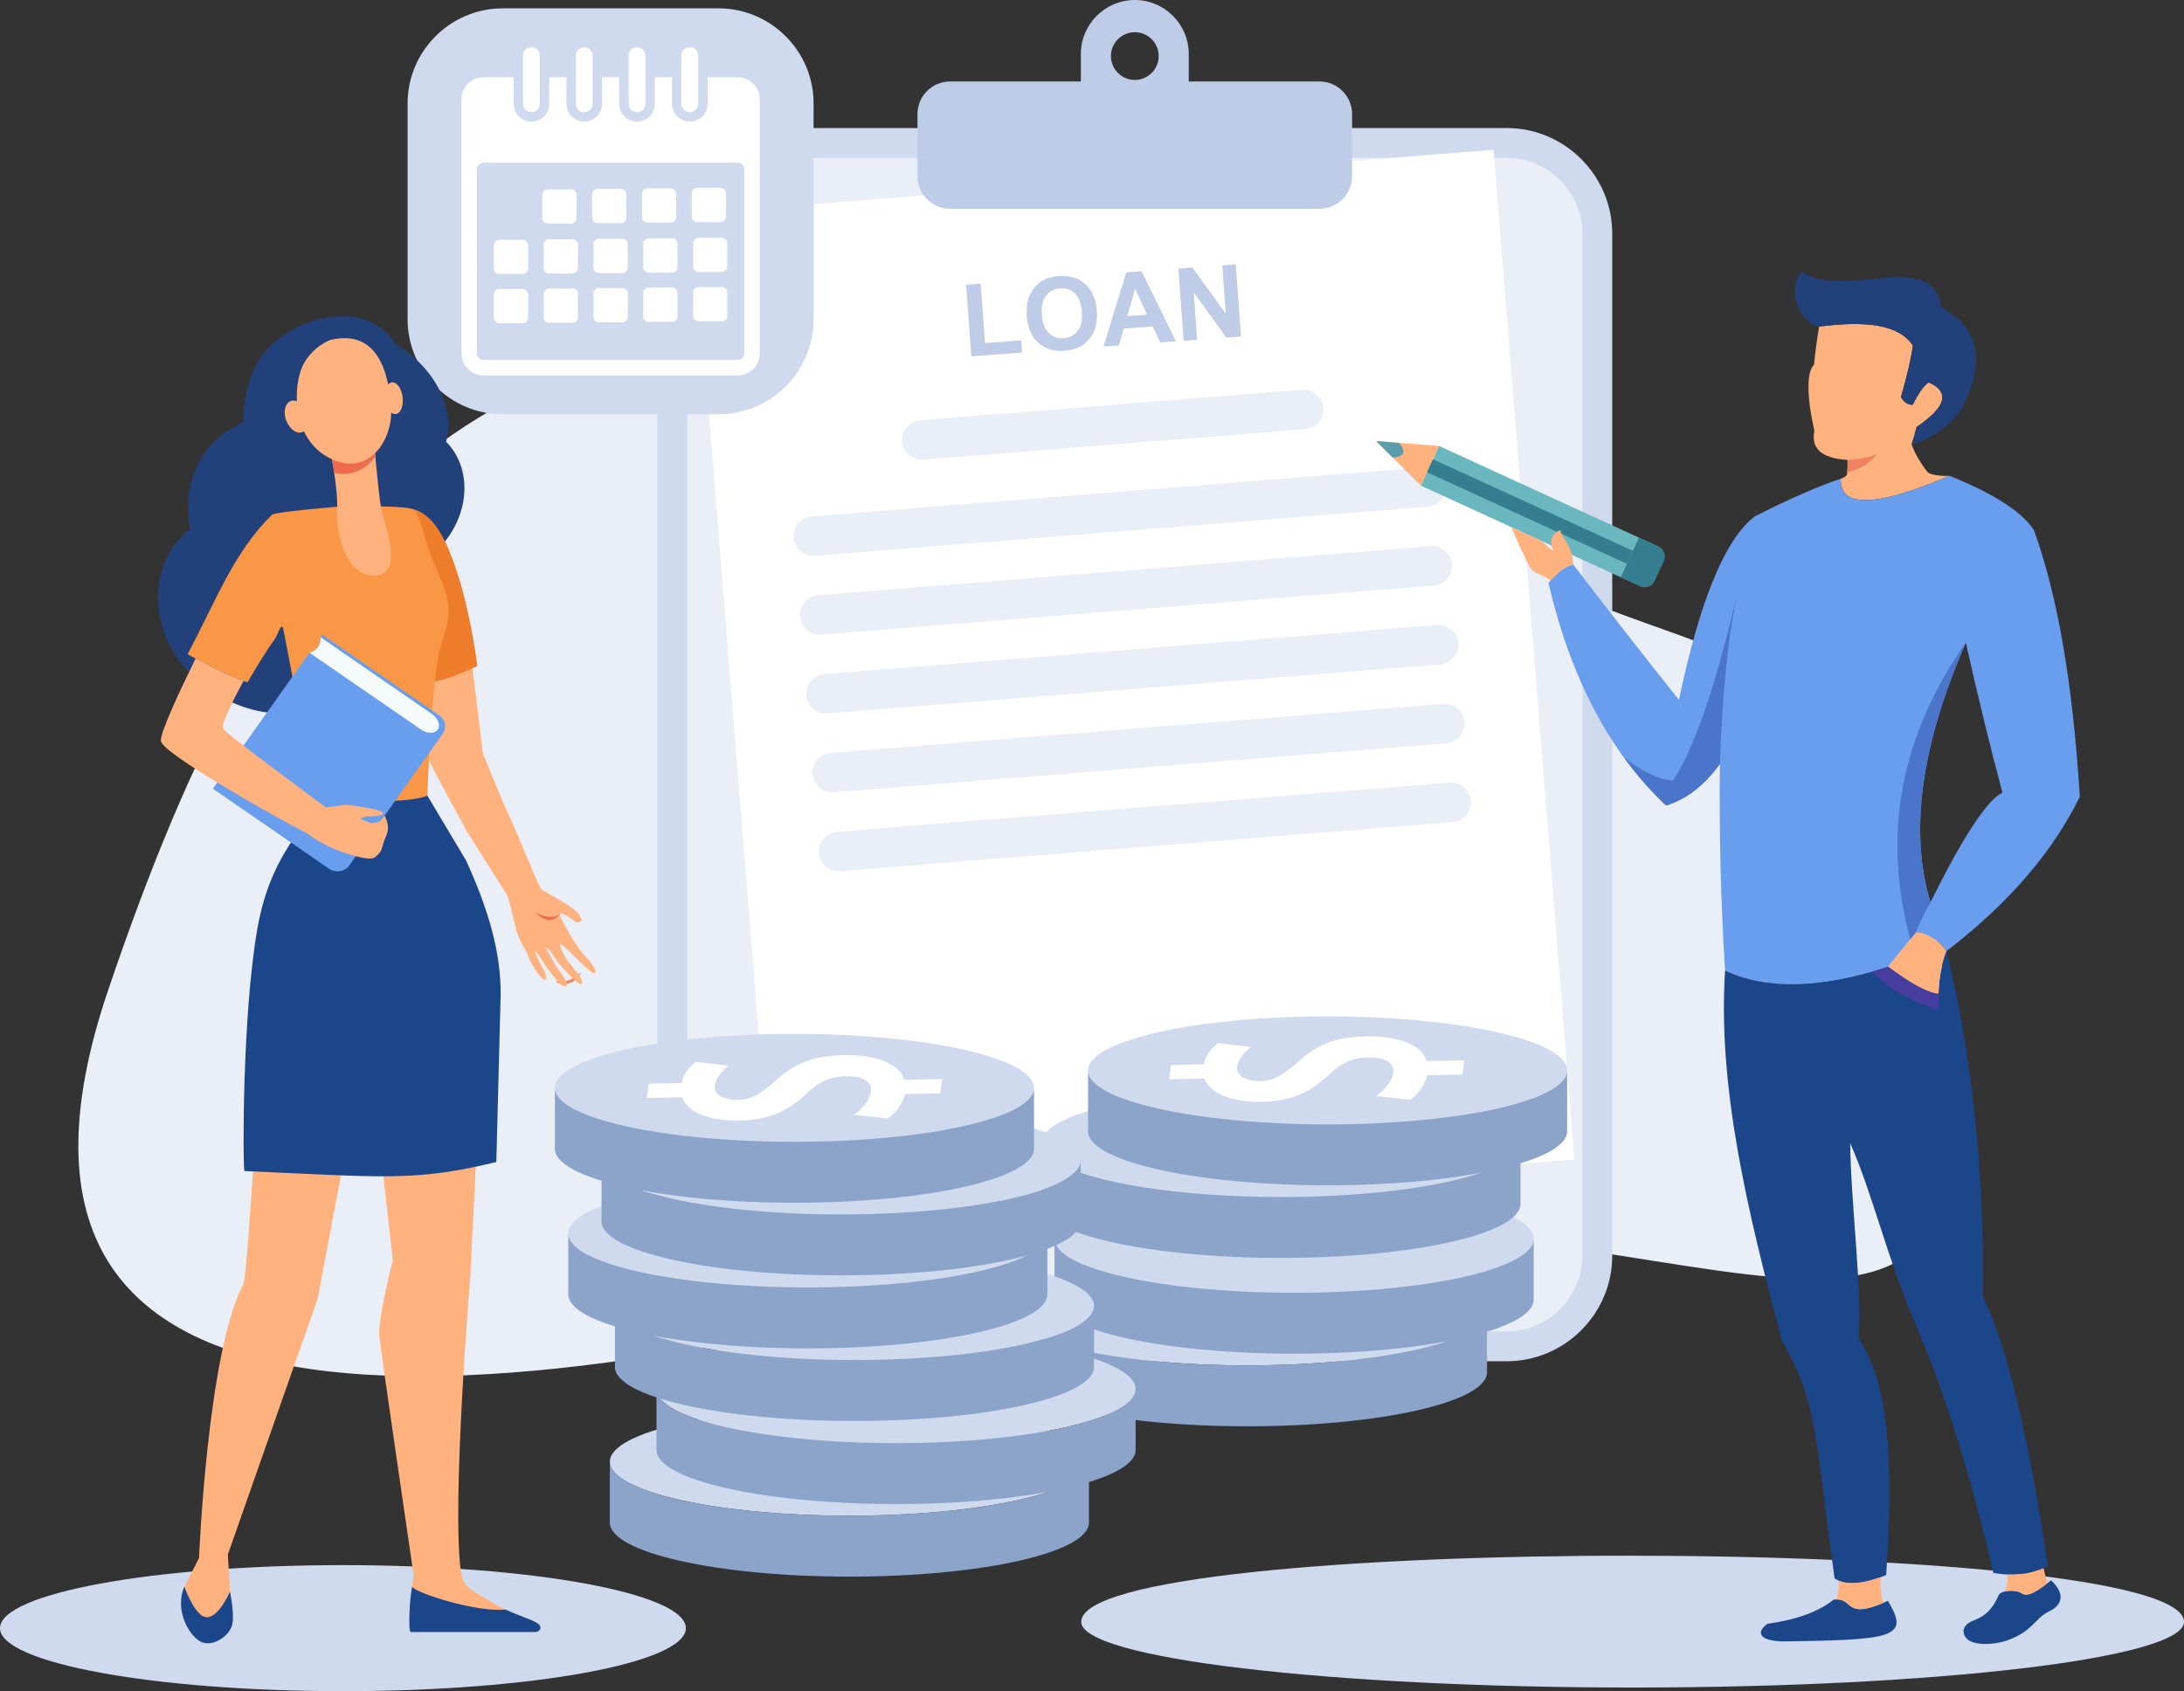 <?xml version="1.0" encoding="UTF-8"?><svg id="a" xmlns="http://www.w3.org/2000/svg" viewBox="0 0 1600.76 1239.75"><rect x="0" y="0" width="1600.76" height="1239.75" fill="#333333" stroke="none"/><path d="M726.82,224c167.66,0,238.3,99.95,359.33,177.64,160.2,102.83,320.39,35.89,346.04,383.33,22.82,309.24-262.05,33.48-663.69,144.24-401.67,110.77-810.73,155.39-689.35-203.02C200.55,367.81,337.24,224,726.82,224h0Zm0,0" style="fill:#e9eef7; fill-rule:evenodd;"/><path d="M559.21,93.85h545.09c42.56,0,77.39,34.83,77.39,77.39V920.54c0,42.56-34.83,77.36-77.39,77.36H559.21c-42.56,0-77.39-34.8-77.39-77.36V171.25c0-42.56,34.82-77.39,77.39-77.39h0Zm0,0" style="fill:#cfdaee; fill-rule:evenodd;"/><path d="M559.21,115.74h545.09c30.52,0,55.5,24.98,55.5,55.51V920.54c0,30.53-24.98,55.5-55.5,55.5H559.21c-30.53,0-55.51-24.98-55.51-55.5V171.25c0-30.53,24.98-55.51,55.51-55.51h0Zm0,0" style="fill:#e9eef7; fill-rule:evenodd;"/><path d="M1094.71,109.77l-586.8,46.96,59.23,740.19,586.8-46.96-59.24-740.19Zm0,0" style="fill:#fff; fill-rule:evenodd;"/><path d="M674.37,308.09l280.08-22.4c7.94-.64,14.98,5.34,15.62,13.28,.64,7.94-5.38,14.98-13.32,15.61l-280.08,22.4c-7.94,.64-14.95-5.33-15.58-13.28-.64-7.97,5.34-14.98,13.28-15.61h0Zm-60.87,301.6l448.99-35.92c7.97-.64,14.98,5.37,15.62,13.31,.64,7.94-5.34,14.95-13.28,15.58l-449.03,35.95c-7.94,.64-14.94-5.37-15.58-13.31-.64-7.94,5.34-14.98,13.28-15.61h0Zm-4.63-57.78l449.01-35.92c7.95-.64,14.98,5.34,15.61,13.28,.63,7.94-5.37,14.98-13.31,15.62l-449,35.91c-7.94,.64-14.97-5.33-15.61-13.28-.63-7.94,5.33-14.98,13.29-15.61h0Zm-4.62-57.78l448.99-35.95c7.94-.64,14.98,5.37,15.61,13.31,.64,7.94-5.33,14.98-13.28,15.61l-449.02,35.92c-7.94,.64-14.98-5.37-15.61-13.31-.64-7.94,5.37-14.95,13.31-15.58h0Zm-4.64-57.81l449.03-35.92c7.94-.64,14.97,5.34,15.6,13.28,.61,7.97-5.36,14.98-13.3,15.61l-449,35.92c-7.97,.64-14.98-5.34-15.61-13.28-.64-7.94,5.34-14.98,13.28-15.61h0Zm-4.6-57.78l448.98-35.95c7.94-.64,14.98,5.37,15.61,13.31,.64,7.94-5.34,14.98-13.31,15.61l-448.99,35.92c-7.94,.64-14.98-5.34-15.61-13.31-.64-7.94,5.37-14.94,13.32-15.58h0Zm0,0" style="fill:#e9eef7; fill-rule:evenodd;"/><path d="M696.35,59.72h95.86v-20.19c0-21.74,17.8-39.53,39.55-39.53s39.53,17.79,39.53,39.53v20.19h95.86c13.15,0,23.88,10.76,23.88,23.92v45.5c0,13.16-10.73,23.89-23.88,23.89h-270.81c-13.16,0-23.89-10.73-23.89-23.89v-45.5c0-13.16,10.73-23.92,23.89-23.92h0Zm135.42-36.1c9.65,0,17.49,7.82,17.49,17.49s-7.84,17.49-17.49,17.49-17.52-7.85-17.52-17.49,7.84-17.49,17.52-17.49h0Zm0,0" style="fill:#becce7; fill-rule:evenodd;"/><path d="M711.93,261.22l-3.85-52.48,10.7-.79,3.18,43.53,26.52-1.94,.67,8.91-37.23,2.76Zm40.68-29.28c-.39-5.37,.09-9.97,1.42-13.76,1-2.79,2.49-5.33,4.4-7.61,1.94-2.3,4.08-4.06,6.49-5.31,3.21-1.61,6.94-2.61,11.28-2.91,7.79-.58,14.22,1.39,19.26,5.88,5.03,4.52,7.87,11.06,8.51,19.7,.61,8.55-1.21,15.43-5.53,20.58-4.26,5.18-10.3,8.06-18.1,8.64-7.84,.58-14.3-1.36-19.3-5.85-4.98-4.46-7.79-10.91-8.43-19.37h0Zm11-1.15c.42,6,2.15,10.43,5.15,13.34,3,2.88,6.64,4.18,10.89,3.88,4.27-.33,7.66-2.12,10.18-5.4,2.51-3.27,3.55-7.97,3.09-14.13-.45-6.06-2.12-10.49-5-13.28-2.88-2.79-6.52-4.03-10.94-3.71-4.43,.31-7.85,2.1-10.33,5.31-2.5,3.21-3.49,7.88-3.04,13.98h0Zm98.25,19.4l-11.52,.85-5.46-11.7-21.22,1.58-3.52,12.37-11.35,.82,16.68-54.42,11.31-.82,25.07,51.32Zm-21.09-19.52l-8.8-19.04-5.71,20.1,14.5-1.06Zm26.8,19.13l-3.88-52.9,10.37-.76,24.37,33.83-2.58-35.44,9.88-.73,3.89,52.9-10.71,.79-23.98-33.19,2.54,34.77-9.91,.73Zm0,0" style="fill:#becce7; fill-rule:evenodd;"/><path d="M914.28,921.75c-96.98,0-175.58,17.74-175.58,39.59s78.61,39.59,175.58,39.59,175.61-17.73,175.61-39.59-78.64-39.59-175.61-39.59h0Zm0,0" style="fill:#cfdaee; fill-rule:evenodd;"/><path d="M938.87,798.34c-96.98,0-175.58,17.7-175.58,39.56s78.61,39.59,175.58,39.59,175.58-17.73,175.58-39.59-78.61-39.56-175.58-39.56h0Zm0,0" style="fill:#cfdaee; fill-rule:evenodd;"/><path d="M948.48,868.55c-96.98,0-175.59,17.7-175.59,39.56s78.61,39.59,175.59,39.59,175.58-17.74,175.58-39.59-78.6-39.56-175.58-39.56h0Zm0,0" style="fill:#cfdaee; fill-rule:evenodd;"/><path d="M973.05,745.1c-96.97,0-175.57,17.7-175.57,39.56s78.6,39.6,175.57,39.6,175.59-17.74,175.59-39.6-78.6-39.56-175.59-39.56h0Zm0,0" style="fill:#cfdaee; fill-rule:evenodd;"/><path d="M914.28,1045.58c-96.98,0-175.58-17.73-175.58-39.59v-44.65c0,21.86,78.61,39.59,175.58,39.59s175.61-17.73,175.61-39.59v44.65c0,21.86-78.64,39.59-175.61,39.59h0Zm0,0" style="fill:#8ca3ca; fill-rule:evenodd;"/><path d="M938.87,922.14c-96.98,0-175.58-17.74-175.58-39.59v-44.65c0,21.86,78.61,39.59,175.58,39.59s175.58-17.73,175.58-39.59v44.65c0,21.86-78.61,39.59-175.58,39.59h0Zm0,0" style="fill:#8ca3ca; fill-rule:evenodd;"/><path d="M948.48,992.35c-96.98,0-175.59-17.73-175.59-39.59v-44.65c0,21.86,78.61,39.59,175.59,39.59s175.58-17.74,175.58-39.59v44.65c0,21.86-78.6,39.59-175.58,39.59h0Zm0,0" style="fill:#8ca3ca; fill-rule:evenodd;"/><path d="M973.05,868.91c-96.97,0-175.57-17.73-175.57-39.59v-44.65c0,21.86,78.6,39.6,175.57,39.6s175.59-17.74,175.59-39.6v44.65c0,21.86-78.6,39.59-175.59,39.59h0Zm0,0" style="fill:#8ca3ca; fill-rule:evenodd;"/><path d="M622.56,1031.97c-96.97,0-175.58,17.73-175.58,39.59s78.61,39.56,175.58,39.56,175.59-17.7,175.59-39.56-78.61-39.59-175.59-39.59h0Zm0,0" style="fill:#cfdaee; fill-rule:evenodd;"/><path d="M626.29,917.87c96.98,0,175.58,17.74,175.58,39.59s-78.61,39.56-175.58,39.56-175.58-17.7-175.58-39.56,78.61-39.59,175.58-39.59h0Zm0,0" style="fill:#cfdaee; fill-rule:evenodd;"/><path d="M616.47,811.13c96.98,0,175.58,17.71,175.58,39.56s-78.6,39.59-175.58,39.59-175.58-17.73-175.58-39.59,78.61-39.56,175.58-39.56h0Zm0,0" style="fill:#cfdaee; fill-rule:evenodd;"/><path d="M656.77,978.74c-96.98,0-175.58,17.73-175.58,39.59s78.6,39.59,175.58,39.59,175.58-17.73,175.58-39.59-78.6-39.59-175.58-39.59h0Zm0,0" style="fill:#cfdaee; fill-rule:evenodd;"/><path d="M592.11,864.63c96.98,0,175.57,17.73,175.57,39.59s-78.6,39.56-175.57,39.56-175.58-17.71-175.58-39.56,78.6-39.59,175.58-39.59h0Zm0,0" style="fill:#cfdaee; fill-rule:evenodd;"/><path d="M582.28,757.9c96.98,0,175.61,17.73,175.61,39.59s-78.64,39.56-175.61,39.56-175.58-17.7-175.58-39.56,78.61-39.59,175.58-39.59h0Zm0,0" style="fill:#cfdaee; fill-rule:evenodd;"/><path d="M622.56,1155.78c-96.97,0-175.58-17.7-175.58-39.56v-44.65c0,21.86,78.61,39.56,175.58,39.56s175.59-17.7,175.59-39.56v44.65c0,21.86-78.61,39.56-175.59,39.56h0Zm0,0" style="fill:#8ca3ca; fill-rule:evenodd;"/><path d="M626.29,1041.67c96.98,0,175.58-17.7,175.58-39.56v-44.66c0,21.86-78.61,39.56-175.58,39.56s-175.58-17.7-175.58-39.56v44.66c0,21.86,78.61,39.56,175.58,39.56h0Zm0,0" style="fill:#8ca3ca; fill-rule:evenodd;"/><path d="M616.47,934.93c96.98,0,175.58-17.7,175.58-39.56v-44.69c0,21.86-78.6,39.59-175.58,39.59s-175.58-17.73-175.58-39.59v44.69c0,21.86,78.61,39.56,175.58,39.56h0Zm0,0" style="fill:#8ca3ca; fill-rule:evenodd;"/><path d="M656.77,1102.57c-96.98,0-175.58-17.73-175.58-39.59v-44.65c0,21.86,78.6,39.59,175.58,39.59s175.58-17.73,175.58-39.59v44.65c0,21.86-78.6,39.59-175.58,39.59h0Zm0,0" style="fill:#8ca3ca; fill-rule:evenodd;"/><path d="M592.11,988.47c96.98,0,175.57-17.73,175.57-39.59v-44.65c0,21.85-78.6,39.56-175.57,39.56s-175.58-17.71-175.58-39.56v44.65c0,21.86,78.6,39.59,175.58,39.59h0Zm0,0" style="fill:#8ca3ca; fill-rule:evenodd;"/><path d="M582.28,881.7c96.98,0,175.61-17.7,175.61-39.56v-44.65c0,21.86-78.64,39.56-175.61,39.56s-175.58-17.7-175.58-39.56v44.65c0,21.86,78.64,39.56,175.58,39.56h0Zm0,0" style="fill:#8ca3ca; fill-rule:evenodd;"/><path d="M892.52,764.72c-4.3,3.61-8.82,8.67-10.18,15.49l-24.01,.52-1.39,10.43,25.83-.55c3.93,11.19,20.27,17.55,42.49,17.1,22.88-.48,35.65-8.06,47.45-18.61,10.35-9.97,18.3-13.64,29.85-13.88,11.34-.24,19.67,3.3,18.65,10.97-.89,6.7-6.71,13.1-12.47,17.37l24.95,2.67c5.55-4.15,10.97-11.16,12.35-17.98l25.82-.54,1.39-10.43-27.65,.55c-3.39-11.91-21.04-18.55-44.16-18.1-23.57,.49-37.02,6.49-50.69,19.31-9.94,8.58-16.92,13.31-27.34,13.52-8.83,.18-17.64-3.24-16.7-10.4,.81-6.15,6.27-11.49,10.09-14.73l-24.28-2.7Zm0,0" style="fill:#fff; fill-rule:evenodd;"/><path d="M509.73,778.48c-4.34,3.61-8.84,8.67-10.22,15.52l-24.01,.48-1.39,10.43,25.86-.55c3.94,11.19,20.25,17.55,42.47,17.1,22.89-.48,35.65-8.06,47.44-18.61,10.37-9.97,18.31-13.64,29.86-13.88,11.34-.21,19.67,3.3,18.67,10.97-.88,6.73-6.7,13.1-12.49,17.37l24.98,2.67c5.52-4.15,10.98-11.16,12.35-17.98l25.83-.54,1.36-10.43-27.65,.58c-3.37-11.94-21.04-18.58-44.15-18.13-23.58,.49-37.04,6.52-50.71,19.31-9.94,8.61-16.88,13.31-27.31,13.52-8.86,.18-17.68-3.24-16.71-10.4,.82-6.15,6.28-11.49,10.09-14.73l-24.28-2.7Zm0,0" style="fill:#fff; fill-rule:evenodd;"/><path d="M368.41,6.12h158.27c38.32,0,69.64,31.35,69.64,69.66V234.06c0,38.29-31.32,69.63-69.64,69.63h-158.27c-38.32,0-69.66-31.35-69.66-69.63V75.79c0-38.32,31.35-69.66,69.66-69.66h0Zm0,0" style="fill:#cfdaee; fill-rule:evenodd;"/><path d="M354.34,119.26c-2.61,0-4.75,2.15-4.75,4.76v135.08c0,2.64,2.14,4.78,4.75,4.78h186.37c2.64,0,4.79-2.14,4.79-4.78V124.02c0-2.61-2.15-4.76-4.79-4.76h-186.37Zm73.85-84.64c-3.36,0-6.15,2.76-6.15,6.15v35.32c0,3.4,2.78,6.15,6.15,6.15s6.18-2.76,6.18-6.15V40.77c0-3.4-2.79-6.15-6.18-6.15h0Zm38.68,0c-3.4,0-6.15,2.76-6.15,6.15v35.32c0,3.4,2.76,6.15,6.15,6.15s6.19-2.76,6.19-6.15V40.77c0-3.4-2.8-6.15-6.19-6.15h0Zm38.68,0c-3.39,0-6.15,2.76-6.15,6.15v35.32c0,3.4,2.77,6.15,6.15,6.15s6.18-2.76,6.18-6.15V40.77c0-3.4-2.79-6.15-6.18-6.15h0Zm-116.01,0c-3.4,0-6.19,2.76-6.19,6.15v35.32c0,3.4,2.79,6.15,6.19,6.15s6.15-2.76,6.15-6.15V40.77c0-3.4-2.79-6.15-6.15-6.15h0Zm48.41,103.86c-2.15,0-3.94,1.76-3.94,3.91v17.19c0,2.15,1.79,3.94,3.94,3.94h17.19c2.15,0,3.91-1.79,3.91-3.94v-17.19c0-2.15-1.76-3.91-3.91-3.91h-17.19Zm36.5-.36c-2.18,0-3.93,1.76-3.93,3.91v17.19c0,2.15,1.75,3.94,3.93,3.94h17.19c2.16,0,3.91-1.79,3.91-3.94v-17.19c0-2.15-1.75-3.91-3.91-3.91h-17.19Zm36.5-.36c-2.18,0-3.93,1.76-3.93,3.9v17.2c0,2.18,1.75,3.94,3.93,3.94h17.16c2.19,0,3.94-1.76,3.94-3.94v-17.2c0-2.14-1.75-3.9-3.94-3.9h-17.16Zm-72,37.32h-1.18l-.18,.12-.05,.06-.19,.12-.09,.03-.27,.18-.06,.06-.18,.12-.06,.06-.09,.06-.05,.06-.1,.06-.12,.12-.08,.06-.13,.12-.06,.09-.12,.12-.05,.09-.07,.06-.06,.09-.06,.06-.05,.09-.07,.06-.18,.27-.06,.06-.12,.18-.03,.09-.12,.18v19.7l.12,.18,.03,.09,.07,.09,.05,.06,.18,.27,.06,.06,.12,.18,.06,.06,.06,.1,.07,.05,.05,.09,.06,.06,.06,.09,.19,.18,.08,.06,.12,.12,.1,.06,.05,.06,.09,.06,.06,.06,.18,.12,.06,.06,.36,.24,.09,.03,.1,.06,.05,.06,.18,.12h1.09l.09,.03h17.19l.1-.03h1.05l.18-.12h.03l.06-.06,.09-.06,.09-.03,.18-.12,.06-.06,.19-.12,.06-.06,.17-.12,.06-.06,.09-.06,.06-.06,.09-.06,.19-.18h.02l.12-.12,.06-.09,.07-.06,.05-.09,.06-.05,.06-.1,.06-.06,.13-.18,.05-.06,.18-.27,.04-.06,.24-.36v-.09l.06-.09v-19.34l-.06-.09v-.09l-.24-.36-.04-.09-.06-.06-.17-.27-.07-.06-.06-.09-.06-.06-.06-.09-.06-.06-.05-.09-.13-.12-.06-.09-.06-.06h-.02l-.19-.18-.09-.06-.06-.06-.09-.06-.06-.06-.17-.12-.06-.06-.19-.12-.06-.06-.09-.06-.09-.03-.18-.12-.06-.06h-.03l-.18-.12h-18.34Zm73-.73c-2.18,0-3.93,1.76-3.93,3.94v17.16c0,2.18,1.75,3.94,3.93,3.94h17.16c2.19,0,3.94-1.76,3.94-3.94v-17.16c0-2.18-1.75-3.94-3.94-3.94h-17.16Zm-73,36.83h-1.18l-.18,.12-.05,.06-.1,.03-.45,.3-.06,.06-.18,.12-.06,.06-.09,.06-.05,.06-.1,.06-.12,.12-.08,.06-.19,.18-.06,.09-.06,.06-.05,.09-.07,.06-.06,.09-.06,.06-.05,.09-.07,.06-.18,.27-.06,.06-.12,.18-.03,.09-.12,.18v19.7l.12,.18,.03,.09,.24,.36,.06,.06,.13,.18,.05,.06,.06,.09,.06,.06,.07,.09,.05,.06,.06,.09,.18,.18,.07,.09,.08,.03,.06,.09,.06,.06,.1,.03,.05,.09,.09,.03,.06,.06,.18,.12,.06,.06,.55,.36,.05,.06,.09,.06,.09,.03h.88l.09,.03h17.58l.12-.03h.88l.18-.09,.06-.06,.36-.24,.06-.06,.27-.18,.06-.06,.09-.06,.1-.03,.05-.09,.09-.03,.06-.06,.06-.09,.06-.03,.27-.27,.07-.09,.05-.06,.06-.09,.06-.06,.06-.09,.06-.06,.12-.18,.06-.06,.18-.27,.03-.09,.18-.27v-.08l.06-.1v-19.34l-.06-.09v-.09l-.18-.27-.03-.09-.06-.09-.06-.06-.17-.27-.07-.06-.06-.09-.06-.06-.06-.09-.06-.06-.05-.09-.07-.06-.06-.09-.12-.12-.09-.06-.18-.18-.09-.06-.05-.06-.19-.12-.06-.06-.27-.18-.06-.06-.27-.18-.09-.03-.06-.06-.12-.06-.06-.06h-18.37Zm73-.73c-2.18,0-3.93,1.76-3.93,3.94v17.16c0,2.18,1.75,3.94,3.93,3.94h17.16c2.19,0,3.94-1.76,3.94-3.94v-17.16c0-2.18-1.75-3.94-3.94-3.94h-17.16Zm-88.36,5v-.09l-.04-.09v-1.06l-.36-.55-.06-.06-.12-.18-.05-.06-.07-.09-.03-.09-.06-.05-.06-.1-.05-.06-.06-.09-.19-.18-.08-.06-.22-.21-.06-.03-.08-.06-.07-.06-.09-.06-.06-.06-.18-.12-.06-.06-.36-.24-.09-.03-.18-.12h-.09l-.08-.07h-19.32l-.08,.07h-.1l-.18,.12-.08,.03-.27,.18-.07,.06-.27,.18-.07,.06-.09,.06-.06,.06-.08,.06-.06,.03-.22,.21-.08,.06-.19,.18-.06,.09-.06,.06-.06,.1-.06,.05-.12,.18-.05,.06-.13,.18-.06,.06-.18,.27-.04,.09-.12,.18v.55h-.03v18.58h.03v.58l.06,.06,.06,.09,.04,.09,.18,.27,.06,.06,.18,.27,.06,.06,.06,.09,.06,.06,.06,.09,.06,.06,.06,.09,.27,.27,.06,.03,.06,.09,.1,.06,.06,.06,.08,.06,.06,.06,.09,.06,.07,.03,.27,.18,.07,.06,.64,.42h19.48l.73-.49,.06-.06,.18-.12,.06-.03,.09-.06,.07-.06,.08-.06,.06-.06,.09-.06,.06-.09,.07-.03,.27-.27,.06-.09,.05-.06,.06-.09,.06-.06,.03-.09,.07-.06,.17-.27,.06-.06,.3-.46,.06-.06v-1.09l.04-.09v-17.28Zm72.02-3.27l-.15-.15-.18-.21-.2-.15-.25-.18-.08-.06-.16-.09-.09-.06-.05-.06h-.04l-.06-.06-.27-.18-.19-.06-.08-.06h-19.53l-.45,.3-.06,.06-.27,.18-.05,.03-.19,.12-.06,.06-.08,.06-.07,.06-.09,.06-.06,.06-.08,.06-.13,.12-.06,.09-.12,.12-.05,.09-.16,.15-.03,.06-.06,.09-.06,.06-.12,.18-.06,.06-.24,.36-.06,.06-.17,.27v19.52l.05,.09,.06,.12,.06,.06,.3,.45,.06,.06,.12,.18,.06,.06,.06,.09,.03,.09,.09,.06,.07,.09,.18,.18,.06,.08,.13,.13,.08,.06,.06,.06,.09,.06,.07,.06,.08,.06,.06,.06,.19,.12,.05,.03,.27,.18,.06,.06,.45,.3h19.53l.54-.36,.06-.06h.04l.05-.06,.09-.06,.09-.03,.07-.06,.08-.06,.06-.06,.09-.06,.06-.06,.09-.06,.06-.06,.09-.06,.12-.13,.06-.08,.06-.06,.09-.06,.06-.06,.07-.09,.05-.06,.12-.18,.06-.06,.12-.18,.06-.06,.03-.09,.24-.36,.06-.06,.06-.12v-18.43c0-.73-.17-1.39-.51-1.97l-.15-.21c-.09-.15-.17-.27-.27-.39v-.06Zm-129.66-.3c-2.15,0-3.94,1.79-3.94,3.94v17.19c0,2.15,1.79,3.91,3.94,3.91h17.19c2.15,0,3.94-1.76,3.94-3.91v-17.19c0-2.15-1.79-3.94-3.94-3.94h-17.19Zm57.64-32.53v-.09l-.04-.09v-1.09l-.18-.27-.05-.06-.25-.36-.06-.06-.05-.09-.07-.06-.03-.09-.06-.09-.06-.06-.05-.09-.19-.18-.06-.09-.08-.06-.13-.12-.09-.06-.06-.06-.08-.06-.07-.06-.09-.06-.06-.03-.18-.12-.06-.06-.73-.49h-19.48l-.64,.42-.07,.06-.27,.18-.07,.03-.09,.06-.06,.06-.08,.06-.06,.06-.1,.06-.12,.12-.08,.06-.07,.09-.18,.18-.06,.09-.06,.06-.12,.18-.06,.06-.05,.09-.07,.06-.12,.18-.03,.09-.06,.09h-.02l-.04,.06-.18,.27v.88h-.03v17.98h.03v.88l.12,.18,.06,.06,.04,.09h.02l.06,.09,.03,.09,.06,.09,.06,.06,.12,.18,.06,.06,.06,.09,.06,.06,.06,.09,.06,.06,.06,.09,.12,.12,.07,.09,.08,.06,.12,.12,.1,.06,.06,.06,.08,.06,.06,.06,.09,.03,.07,.06,.27,.18,.07,.06,.54,.36,.1,.03h.84l.12,.03h17.55l.12-.03h.85l.09-.03,.64-.42,.06-.06,.18-.12,.06-.06,.09-.03,.07-.06,.08-.06,.06-.06,.09-.06,.13-.12,.08-.06,.06-.09,.13-.12,.06-.09,.05-.06,.06-.09,.06-.06,.03-.09,.07-.06,.11-.18,.06-.06,.24-.36,.06-.06,.12-.18v-1.09l.04-.09v-17.28Zm72.02-3.27l-.54-.55-.25-.15-.08-.06-.16-.09-.09-.06-.05-.06h-.04l-.06-.06-.27-.18-.19-.06-.08-.06h-19.53l-.45,.3-.06,.06-.27,.19-.05,.02-.19,.12-.06,.06-.08,.06-.07,.06-.09,.06-.06,.06-.08,.06-.06,.06-.07,.09-.18,.18-.05,.09-.16,.15-.03,.06-.12,.18-.06,.06-.18,.27-.05,.06-.36,.55v19.52l.42,.64,.06,.06,.12,.18,.06,.06,.12,.18,.03,.06,.16,.15,.05,.09,.45,.46,.09,.06,.07,.06,.08,.06,.06,.06,.09,.03,.1,.06,.05,.06,.27,.18,.06,.06,.55,.36h19.33l.64-.42,.06-.06h.04l.05-.06,.18-.12,.07-.06,.08-.03,.09-.06,.12-.12,.09-.06,.39-.39,.09-.07,.06-.09,.07-.06,.05-.09,.06-.06,.12-.18,.06-.06,.12-.18,.06-.06,.03-.09,.3-.45v-18.46c0-.7-.17-1.36-.51-1.94l-.15-.24c-.09-.12-.17-.27-.27-.36v-.09Zm-129.66-.3c-2.15,0-3.94,1.76-3.94,3.94v17.19c0,2.15,1.79,3.91,3.94,3.91h17.19c2.15,0,3.94-1.76,3.94-3.91v-17.19c0-2.18-1.79-3.94-3.94-3.94h-17.19Zm35.5-36.95c-2.15,0-3.94,1.79-3.94,3.94v17.19c0,2.15,1.79,3.91,3.94,3.91h17.19c2.15,0,3.91-1.76,3.91-3.91v-17.19c0-2.15-1.76-3.94-3.91-3.94h-17.19Zm-47.07-82.21h22.12v19.49c0,7.19,5.85,13.04,13.04,13.04s13-5.85,13-13.04v-19.49h12.64v19.49c0,7.19,5.86,13.04,13,13.04s13.04-5.85,13.04-13.04v-19.49h12.61v19.49c0,7.19,5.85,13.04,13.04,13.04s13.04-5.85,13.04-13.04v-19.49h12.61v19.49c0,7.19,5.84,13.04,13.03,13.04s13.04-5.85,13.04-13.04v-19.49h22.13c8.88,0,16.14,7.25,16.14,16.13v186.37c0,8.85-7.25,16.1-16.14,16.1h-186.34c-8.89,0-16.14-7.25-16.14-16.1V72.73c0-8.88,7.25-16.13,16.14-16.13h0Zm0,0" style="fill:#fff; fill-rule:evenodd;"/><path d="M1600.76,1188.97c0,26.59-180.95,48.11-404.12,48.11s-404.15-21.52-404.15-48.11c0-65.36,808.28-64.05,808.28,0h0Zm0,0" style="fill:#cfdaee; fill-rule:evenodd;"/><path d="M1470.99,1202.61c19.06-6.73,20.61-16.55,30.88-21.34,10.34-4.85,11.55-13.46,1.43-22.8-7.49,5.97-16.78,13.31-21.68,9.43-3.28-2.61-14.41-2.43-16.62,1.33-9.67,22.55-23.16,15.4-25.83,25.65-.3,13.64,23.04,10.82,31.81,7.73h0Zm0,0" style="fill:#1c468a; fill-rule:evenodd;"/><path d="M1307.19,1203.28c35.19-.55,61.51-.97,73.66-4.82,13.14-4.15,10.44-12.13,2.89-24.95-33.2,15.28-24.34-3.12-39.86-.79-10.92,8.79-27.08,14.67-48.45,17.64-9.07,6.67-5.39,12.64,11.76,12.92h0Zm0,0" style="fill:#1c468a; fill-rule:evenodd;"/><path d="M1428.84,348.8c-5.61,.39-14.48-.7-16.04-2.67-6-7.61-10.13-15.52-11.66-20.52,1.14-3.34,2.39-7.52,3.66-12.61,21.67-14.7,24.62-25.59,8.89-32.65-3.18,1.79-7.13,7.25-11.84,16.43-3.75-.15-6.59-2.06-8.53-5.76,4.48-15.5,7.39-28.07,8.73-37.74-10.68-15.88-35.63-18.13-68.7-13.85-1.55,8.79-2.79,18.13-3.76,27.95-5.85,5.4-5.09,25.37,.27,48.38-2.7,13.07,5.39,20.22,24.25,21.4,.27,4.64-.17,10.34-.48,10.97-.46,1-2.12,1.97-4.46,2.82-.64,21.58,25.92,20.86,79.67-2.15h0Zm0,0" style="fill:#ffb27d; fill-rule:evenodd;"/><path d="M1333.35,239.43c33.07-4.27,58.02-2.03,68.7,13.85-1.34,9.67-4.25,22.24-8.73,37.74,1.94,3.7,4.78,5.61,8.53,5.76,4.71-9.18,8.65-14.64,11.84-16.43,15.73,7.06,12.76,17.95-8.89,32.65-1.27,5.09-2.52,9.28-3.66,12.61,19.48-4.37,35.79-21.8,38.1-29.34,22.72-44.84-2.64-63.75-16.2-70.66-6.01-44.38-70.44-5.15-102.73-26.53-12.83,17.73,3.02,39.96,13.03,40.35h0Zm0,0" style="fill:#22407a; fill-rule:evenodd;"/><path d="M1134.94,427.41c16.37,70.06,45.1,124.41,86.21,163.09,14.82-4.52,27.98-14.64,39.44-30.41-.61,50.69,.67,101.1,3.79,151.3,30.02,14.22,69.84,13.31,119.53-2.76l20.16-24.8c5.16-1.03,16.91,4.7,22.56,13.43,47.16-36.01,78.99-74.73,97.76-113.17-5.06-82.58-16.27-147.75-33.65-195.5-8.79-13.49-29.41-26.77-61.9-39.8-53.75,23.01-80.3,23.74-79.67,2.15-15.79,5.18-36.77,14.37-62.9,27.53-21.8,16.55-40.34,61.42-55.69,134.6-24.95-31.25-50.81-64.39-77.61-99.4-5.97,1.7-11.97,6.27-18.04,13.73h0Zm279.99,234.03c-15.64-51.41-7-114.86,25.92-190.35,8.28,37.23,17.23,73.88,26.83,109.95-11.16,5.31-28.74,32.1-52.75,80.39h0Zm0,0" style="fill:#699dee; fill-rule:evenodd;"/><path d="M1420.78,728.46c-7.65-.58-19.92-7.18-36.86-19.82-49.69,16.07-89.51,16.98-119.53,2.76-5.33,84.49,15.44,173.07,41.8,271.8,25.8,43.32,24.71,73.79,38.44,173.79,7.64,5.46,20.28,4.67,37.86-2.37,5.58-85.27,1.73-141.72-20.4-173.52,3.49-28.62-5.57-98.89-6-142.99,16.1,35.86,27.13,84.37,48.11,133.29,25.56,59.63,43.32,123.41,56.81,181.58,14.24,2.79,27.59,1.15,40.05-4.88-14.31-95.64-30.16-161.45-47.56-197.47,.67-94.04-8.28-178.49-26.85-253.37-3.46,8.82-5.41,19.22-5.86,31.19h0Zm0,0" style="fill:#1c468a; fill-rule:evenodd;"/><path d="M1383.92,708.64c16.94,12.64,29.22,19.25,36.86,19.82,.45-11.97,2.39-22.37,5.86-31.19-5.65-8.73-17.4-14.46-22.56-13.43l-20.16,24.8Zm0,0" style="fill:#ffb27d; fill-rule:evenodd;"/><path d="M1260.6,560.09c1.64-49.2,5.61-89.55,11.86-121.02-15.92,66.84-31.35,111.19-46.29,133.05-9.44-.27-21.38-5.88-35.87-16.76,9.37,12.88,19.68,24.59,30.86,35.14,14.82-4.52,27.98-14.64,39.44-30.41h0Zm0,0" style="fill:#4a75cb; fill-rule:evenodd;"/><path d="M1404.08,683.84c2.89-7.15,6.51-14.64,10.85-22.4-15.64-51.41-7-114.86,25.92-190.35-47.87,68.03-61.45,140.57-40.74,217.6l3.97-4.85Zm0,0" style="fill:#4a75cb; fill-rule:evenodd;"/><path d="M1375.82,332.61c-5.27,2.61-12.51,4.12-21.71,4.55,.17,3.12,.06,6.7-.15,8.91,9.25-1.76,16.51-6.27,21.86-13.46h0Zm0,0" style="fill:#f08261; fill-rule:evenodd;"/><path d="M1380.41,1175c-1.77-5.82-2.43-12.1-2.01-18.83-13.43,4.85-23.68,5.68-30.74,2.55,.36,4.97-.21,9.58-1.7,13.79,12.22-.42,6.65,14.4,34.44,2.49h0Zm88.75-8.24c4.21-1.12,10.22-.64,12.46,1.15,4.39,3.46,12.28-2.03,19.24-7.52-1.21-3.3-2.21-6.91-2.98-10.85-8.39,3.52-17.19,5.09-26.37,4.73,.15,5-.64,9.15-2.36,12.49h0Zm0,0" style="fill:#ffb27d; fill-rule:evenodd;"/><path d="M1421.29,740.47c-.55-4.33-.73-8.34-.52-12.01-7.65-.58-19.92-7.18-36.86-19.82-4.03,1.3-7.98,2.52-11.87,3.61,11.91,12.4,28.34,21.83,49.25,28.22h0Zm0,0" style="fill:#473d9e; fill-rule:evenodd;"/><path d="M1041.39,355.99l13.34-29.07c71.6,32.83,89.09,40.86,160.7,73.7,4.01,1.82,5.76,6.61,3.95,10.58l-6.68,14.55c-1.81,4-6.59,5.76-10.6,3.94-71.57-32.83-89.1-40.86-160.7-73.69h0Zm0,0" style="fill:#6bb7bf; fill-rule:evenodd;"/><path d="M1054.73,326.91l-13.34,29.07-32.71-32.62,46.05,3.55Zm0,0" style="fill:#ffb27d; fill-rule:evenodd;"/><path d="M1196.87,403.82l-4.35,9.52-146.64-67.15,4.37-9.52,146.62,67.15Zm0,0" style="fill:#347e8f; fill-rule:evenodd;"/><path d="M1201.3,394.12l-13.3,29.07,14.09,6.49c4.01,1.82,8.79,.06,10.6-3.94l6.68-14.55c1.81-3.97,.06-8.76-3.95-10.58l-14.12-6.49Zm0,0" style="fill:#347e8f; fill-rule:evenodd;"/><path d="M1020.75,335.4c8.64-.45,10.19-4.03,4.64-10.73l-16.71-1.3,12.07,12.03Zm0,0" style="fill:#599dad; fill-rule:evenodd;"/><path d="M1152.98,413.67c-.27-14.04-7.82-17.49-9.37-25.19-6.46,2.82-8.12,8.06-5,15.76-2.93-2.36-5.84-4.91-8.7-7.67-9.4-4.3-16.7-7.67-22.01-10.1,3.24,8.49,7.73,18.31,13.5,29.44,3.45,5.4,8.57,4.4,15.09,9.67,5.52-6.4,11.03-10.37,16.49-11.91h0Zm0,0" style="fill:#ffb27d; fill-rule:evenodd;"/><path d="M251.36,1147.35c138.81,0,251.34,20.71,251.34,46.2s-112.53,46.2-251.34,46.2S0,1219.07,0,1193.55s112.52-46.2,251.36-46.2h0Zm0,0" style="fill:#cfdaee; fill-rule:evenodd;"/><path d="M425.86,712.67c-5.28,5.31-11.41,7.85-18.77,6.88,7.21,4.58,16.37-.09,18.77-6.88h0Zm0,0" style="fill:#f1845c; fill-rule:evenodd;"/><path d="M139.29,387.36c-6.79-32.83,8.88-65.42,38.93-77.7-.19-18.64,5.93-42.38,18.88-55.17,25.52-25.28,74.21-34.14,92.98-1.88,24.79,13.85,44.29,43.8,36.89,71.15,24.04,24.56,14.92,69-20.12,89.97,.57,27.59-14.19,54.9-38.6,66.69-5.88,2.88-15.04,6.79-16.22,8.03,1.55-1.49-18.07,52.47-78.99,27.74-62.18-25.13-74.25-96.01-33.75-128.84h0Zm0,0" style="fill:#22407a; fill-rule:evenodd;"/><path d="M432.04,704.3s-4.07-4.24-5.31-5.79c-1.42-1.82-5.34-7.46-5.34-7.46,0,0-12.63-20.37-11-21.13,1.6-.82,5.78,1.58,7.03,2.54,1.2,.97,2.75,2.06,3.99,3.03,1.21,.97,3.03,.91,4.4-.39,1.36-1.4-2.67-6.49-4.4-7.88-5.46-4.58-22.55-13.92-24.31-14.98-2.1-1.21-17.32-40.43-23.65-53.44-9.7-21.61-18.53-44.29-19.53-46.59l-12.22-100.1-39.62-10.15s11.92,111.25,13.19,116.74c.61,2.61,27.03,51.08,27.06,51.08,14.58,23.07,27.5,43.38,29.87,47.29,0,0,3.78,13.76,5.66,22.61,1.88,8.82,7.28,16.19,8.22,18.64,.11,.33,2.84,8.85,9.84,17.28,6.06,7.37,3.76-2.27,3.76-2.27,0,0-8.67-15.64-7.31-16.07,1.06-.3,5.31,8.43,11.91,16.61,1.7,2.06,3.39,4.18,4.94,6.06,4.12,4.91,8.43,3.94,4.98-1.97-1.22-2.03-3.34-5.46-5.16-7.67-2.03-2.39-3.06-5.15-4.46-7.46-2.66-4.52-4.73-7.7-4.49-7.79,.33,0,.45-1.21,2.3,1,2.27,2.61,5.79,9.16,9.4,12.76,2.06,2.06,6.09,6.64,6.09,6.64,0,0,7.34,6.55,7.85,6.21,2.64-1.64-1.21-7.85-4.4-10.25-1.18-2.51-5.58-7.18-5.58-7.18,0,0-6.67-11.4-5.03-12.28,1.33-.82,22.74,23.25,25.25,21.43,2.1-1.55-3.99-9.06-3.99-9.06v-.03Zm0,0" style="fill:#ffb27d; fill-rule:evenodd;"/><path d="M392.38,668.86s11.64,6.55,17.8,1.16c0,0-2.27,4.33-7.4,4.42-5.12,0-10.4-5.58-10.4-5.58h0Zm0,0" style="fill:#ed6c50; fill-rule:evenodd;"/><path d="M264.83,718.25l23.09,205.68s-11.28,43.47-9.91,55.93c1.37,12.28,25.1,174.43,25.1,174.43l-1.08,8.91-.58,26.37,88.7,.64s-18.67-8.34-44.87-24.89c-1.91-1.12-6.36-5.06-7.43-12.85-6.99-49.93,6.83-216.57,6.83-216.57l10.88-217.02-90.72-.64Zm0,0" style="fill:#ffb27d; fill-rule:evenodd;"/><path d="M194.91,756.14c-4.94,1.21-12.61,177.8-16.73,185.65-26.13,49.59-32.31,200.38-32.31,200.38l-10.8,21.13,2.46,20.31s19.52,11.19,33.19,3.67l-2.12-20.37-1.61-27.28,65.9-187.86,36.04-191.62-74.03-4Zm0,0" style="fill:#ffb27d; fill-rule:evenodd;"/><path d="M363.78,851.81l3.15-121.8c.52-34.44-10.97-67.45-25.09-98.79l-29.9-50.17c-9.64,3.03-14.94-25.37-25.07-24.22-7.64,.82-12.88,2.61-19.95,3-13.36,.82-21.46,26.86-35.77,25.22-.09,.82-2.85,7.46-3.06,8.03-6.85,18.4-30.44,34.77-39.74,89.37-10.61,62.05-10.55,168.73-9.21,176.01,101.18,4.43,125.28,7.94,184.65-6.64h0Zm0,0" style="fill:#1c468a; fill-rule:evenodd;"/><path d="M301.02,1196.37h91.58c3.36-.33,4.21-3.12,3.02-4.85-2.42-3.42-13.1-6.03-25.13-11.61-21.04,2.21-65.15-11.88-68.47-16.7-1.91,9.73-2.89,32.74-1,33.16h0Zm0,0" style="fill:#1c468a; fill-rule:evenodd;"/><path d="M135.14,1163.2s8.12,23.1,16.91,22.34c8.79-.64,16.49-18.73,16.49-18.73,0,0,3.3,15.22,1.79,23.64-1.54,8.43-14.09,17.13-22.67,13.28-8.58-3.7-20.22-23.25-12.51-40.53h0Zm0,0" style="fill:#1c468a; fill-rule:evenodd;"/><path d="M305.35,502.22s12.76-1.58,24.98-5.82c7.34-2.55,19.55-8.12,19.55-8.12,0,0-6.85-57.36-24.1-92.16-6.64-13.34-14.16-20.64-23.12-22.92-.71-.15,2.69,129.02,2.69,129.02h0Zm0,0" style="fill:#ed7d2b; fill-rule:evenodd;"/><path d="M327.55,437.29c-2.61-9.34-8.37-21.52-11.68-30.04-5.58-14.31-7.25-27.68-12.19-33.41-2.66-3.09-36.83-2.61-41.05-3-1.7-.27-8.55,.24-15.16,.64v-.09c-3.88,.51-42.38,3.46-47.95,5.82-27.75,26.86-41.14,62.87-62,102.34,0,0,15.61,8.82,28.05,14.4,5.42,2.36,15.79,6.31,15.79,6.31,0,0,13.13-22.62,20.58-32.5l3.46-7.46c.28-.15,1.52-1.48,1.88-.67,.55,1.39,23.96,125.41,23.96,125.41,0,0,65.3,6.06,81.99-1.88,0,0,3.06-83,9.21-107.31,2.27-9,9.25-23.58,5.1-38.56h0Zm0,0" style="fill:#f99746; fill-rule:evenodd;"/><path d="M242.78,333.25s5.34,28.98,4.28,40.35c-1.07,11.46,4.05,48.32,27.09,48.38,23.05,.18,7.37-38.23,5.22-49.44-2.16-11.13-5.71-54.35-5.71-54.35l-30.89,15.07Zm0,0" style="fill:#ffb27d; fill-rule:evenodd;"/><path d="M275.1,334.55c-.33-9.49-2.06-17.01-2.06-17.01l-30.25,15.7s1.09,5.97,2.21,13.52c13.52,2.85,24.25-3.46,30.1-12.22h0Zm0,0" style="fill:#ed6c50; fill-rule:evenodd;"/><path d="M242.15,249.19s-13,4.58-20.07,18.49c-7.06,13.91-9.4,52.96,19.1,67.94,28.46,15.01,47.27-12.67,45.47-37.41-1.75-24.8-9.64-57.2-44.5-49.02h0Zm0,0" style="fill:#ffb27d; fill-rule:evenodd;"/><path d="M295.11,291.26c.76,6.46-1.52,11.94-5.12,12.28-3.58,.33-7.09-4.58-7.85-11.07-.76-6.37,1.55-11.85,5.15-12.19,3.58-.33,7.09,4.58,7.82,10.97h0Zm0,0" style="fill:#ffb27d; fill-rule:evenodd;"/><path d="M224.59,302.06c2.52,6.24,1.27,12.79-2.78,14.58-4.04,1.88-9.35-1.73-11.83-7.94-2.55-6.12-1.27-12.67,2.76-14.58,4.06-1.79,9.34,1.73,11.85,7.94h0Zm0,0" style="fill:#ffb27d; fill-rule:evenodd;"/><path d="M236.17,465.3l-1.3,1.79c.58,5.64-2.49,10-8.06,11.37l-70.78,99.7,85.12,58.69c4.88,3.37,11.55,2.21,14.95-2.52l68.32-96.28c3.16-4.43,2.06-10.55-2.42-13.58l-85.82-59.17Zm0,0" style="fill:#699dee; fill-rule:evenodd;"/><path d="M226.81,478.46l81.46,56.17c4.7,3.27,10.34,3.36,12.58,.24,1.12-1.55,1.18-3.7,.36-5.82-.82-2.03-2.52-4.18-4.88-5.82l-81.46-56.14c.52,5.58-2.58,9.91-8.06,11.37h0Zm0,0" style="fill:#f5fafa; fill-rule:evenodd;"/><path d="M143.41,482.73c5.71,3.09,14.55,7.76,22.17,11.22,3.63,1.55,9.45,3.85,12.94,5.15-8.37,15.55-16.32,31.59-15.29,34.86,.91,2.94,75.67,57.96,75.67,57.96l14.92-1.97s26.34,2.94,26.94,6.06c.61,2.94-11.13,2.21-12.66,2.61-.89,.24-2.64,.82-4.1,1.82,2.36,1.06,5.49,2.55,8.49,3.67-8.79,5-14.91,12.52-18.07,21.28-7.33-1.7-17.46-5.79-30.28-14.98-17.41-8.58-104.9-57.78-106.2-67.12-.76-5.58,12.58-34.38,25.46-60.57h0Zm0,0" style="fill:#ffb27d; fill-rule:evenodd;"/><path d="M281.95,597.9s3.34,6.31,2.24,11.06c-1.12,4.73-2.3,6.03-3.52,10.31-1.21,4.33-1.33,5.3-5.73,9.1-4.37,3.76-25.43-4.34-25.43-4.34l14.49-23.58,8.34,3.09s5.27-.58,6.67-2.03c1.45-1.55,2.94-3.61,2.94-3.61h0Zm0,0" style="fill:#ffb27d; fill-rule:evenodd;"/></svg>